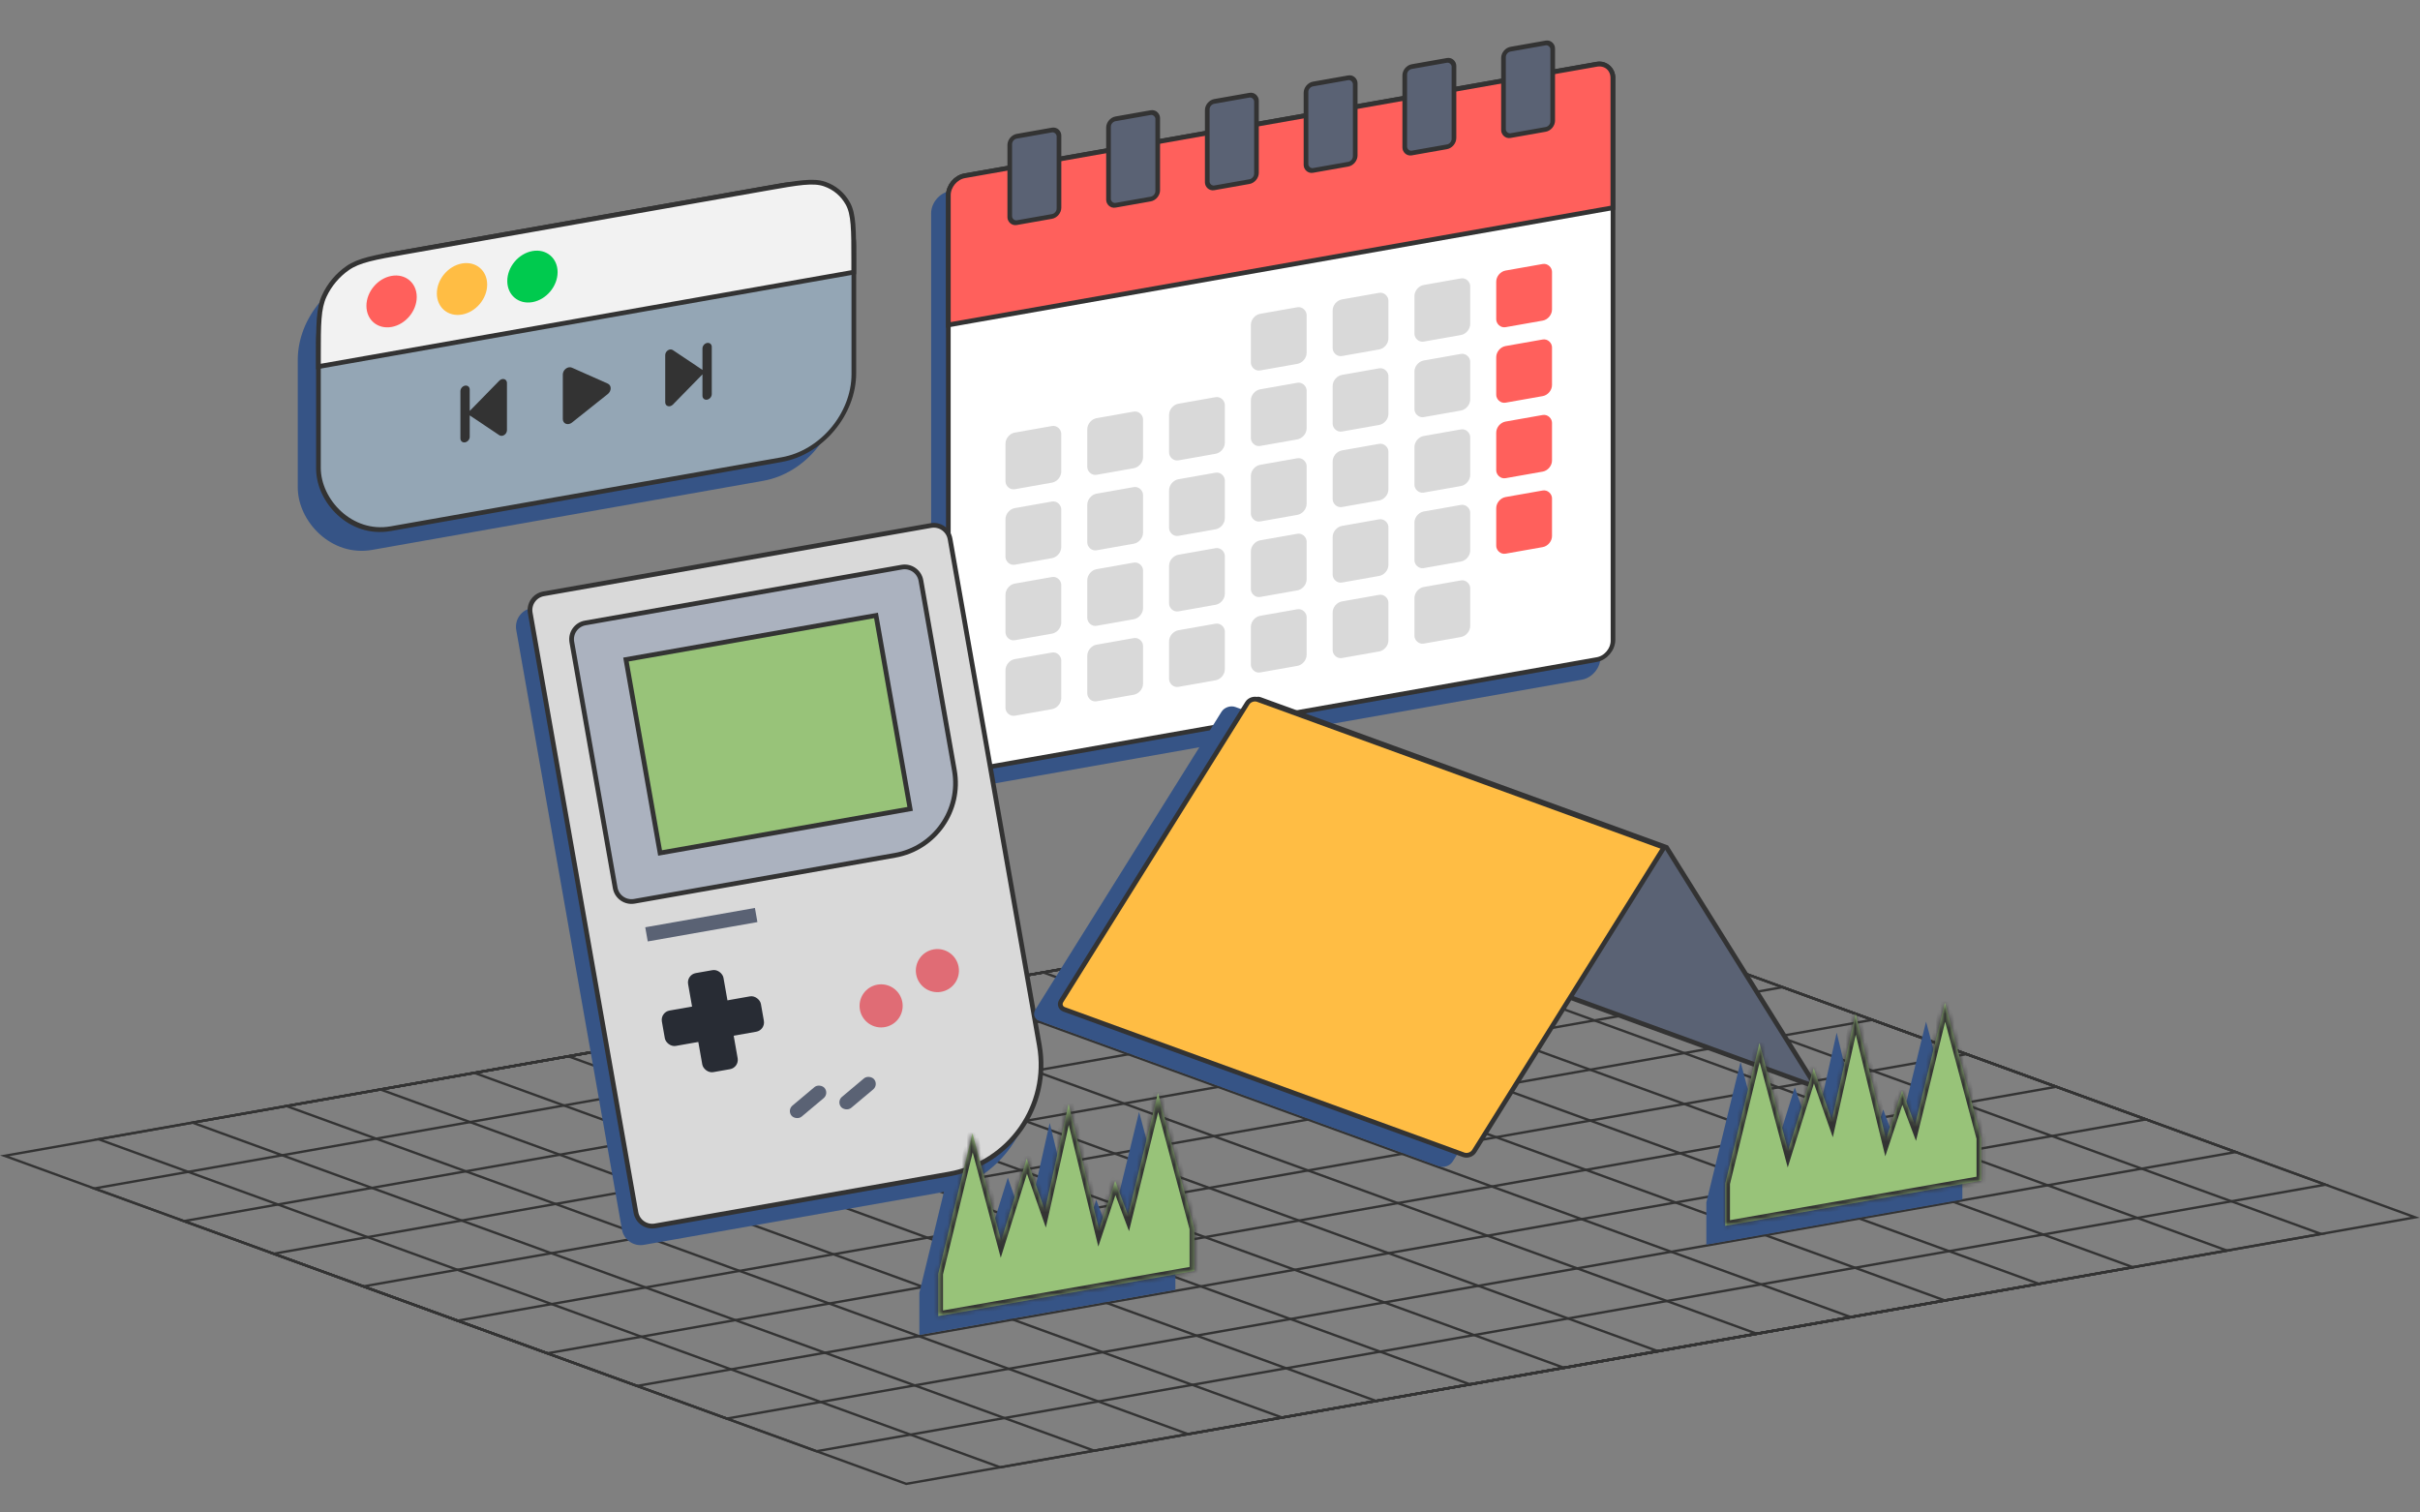 <svg width="512" height="320" viewBox="0 0 512 320" fill="none" xmlns="http://www.w3.org/2000/svg">
<rect x="0" y="0" width="512" height="320" fill="#808080" stroke="none"/>
<rect x="0.962" y="0.084" width="324.103" height="202.947" transform="matrix(0.985 -0.174 0.94 0.342 -0.064 244.676)" stroke="#333333"/>
<rect x="0.962" y="0.084" width="324.103" height="162.561" transform="matrix(0.985 -0.174 0.94 0.342 18.911 251.582)" stroke="#333333"/>
<rect x="0.962" y="0.084" width="324.103" height="122.176" transform="matrix(0.985 -0.174 0.94 0.342 37.886 258.489)" stroke="#333333"/>
<rect x="0.962" y="0.084" width="324.103" height="81.79" transform="matrix(0.985 -0.174 0.94 0.342 56.861 265.395)" stroke="#333333"/>
<rect x="0.962" y="0.084" width="324.103" height="41.405" transform="matrix(0.985 -0.174 0.94 0.342 75.843 272.304)" stroke="#333333"/>
<rect x="0.962" y="0.084" width="283.718" height="202.947" transform="matrix(0.985 -0.174 0.94 0.342 19.822 241.17)" stroke="#333333"/>
<rect x="0.962" y="0.084" width="243.332" height="202.947" transform="matrix(0.985 -0.174 0.94 0.342 39.708 237.663)" stroke="#333333"/>
<rect x="0.962" y="0.084" width="202.947" height="202.947" transform="matrix(0.985 -0.174 0.94 0.342 59.594 234.157)" stroke="#333333"/>
<rect x="0.962" y="0.084" width="162.561" height="202.947" transform="matrix(0.985 -0.174 0.94 0.342 79.48 230.651)" stroke="#333333"/>
<rect x="0.962" y="0.084" width="122.176" height="202.947" transform="matrix(0.985 -0.174 0.94 0.342 99.366 227.144)" stroke="#333333"/>
<rect x="0.962" y="0.084" width="81.79" height="202.947" transform="matrix(0.985 -0.174 0.94 0.342 119.252 223.637)" stroke="#333333"/>
<rect x="0.962" y="0.084" width="41.405" height="202.947" transform="matrix(0.985 -0.174 0.94 0.342 139.138 220.131)" stroke="#333333"/>
<line y1="-0.5" x2="203.947" y2="-0.5" transform="matrix(0.94 0.342 -0.985 0.174 159.088 216.402)" stroke="#333333"/>
<line y1="-0.5" x2="325.103" y2="-0.5" transform="matrix(0.985 -0.174 0.94 0.342 96.779 279.678)" stroke="#333333"/>
<rect width="143.766" height="126.993" rx="4" transform="matrix(0.985 -0.174 0 1 197 41.133)" fill="#365486"/>
<rect x="0.492" y="0.413" width="142.766" height="125.993" rx="3.5" transform="matrix(0.985 -0.174 0 1 200.154 37.468)" fill="white" stroke="#333333"/>
<path d="M200.639 41.296C200.639 39.363 202.182 37.524 204.086 37.188L337.789 13.613C339.693 13.277 341.236 14.572 341.236 16.505V43.953L200.639 68.744V41.296Z" fill="#FF605C" stroke="#333333"/>
<rect width="11.98" height="11.98" rx="2" transform="matrix(0.985 -0.174 0 1 212.731 91.872)" fill="#D9D9D9"/>
<rect width="11.98" height="11.98" rx="2" transform="matrix(0.985 -0.174 0 1 230.036 88.82)" fill="#D9D9D9"/>
<rect width="11.98" height="11.98" rx="2" transform="matrix(0.985 -0.174 0 1 247.341 85.769)" fill="#D9D9D9"/>
<rect width="11.98" height="11.98" rx="2" transform="matrix(0.985 -0.174 0 1 264.645 82.718)" fill="#D9D9D9"/>
<rect width="11.98" height="11.98" rx="2" transform="matrix(0.985 -0.174 0 1 281.949 79.667)" fill="#D9D9D9"/>
<rect width="11.98" height="11.98" rx="2" transform="matrix(0.985 -0.174 0 1 299.254 76.615)" fill="#D9D9D9"/>
<rect width="11.98" height="11.98" rx="2" transform="matrix(0.985 -0.174 0 1 281.949 63.693)" fill="#D9D9D9"/>
<rect width="11.98" height="11.98" rx="2" transform="matrix(0.985 -0.174 0 1 299.254 60.641)" fill="#D9D9D9"/>
<rect width="11.98" height="11.98" rx="2" transform="matrix(0.985 -0.174 0 1 316.558 57.59)" fill="#FF605C"/>
<rect width="11.98" height="11.98" rx="2" transform="matrix(0.985 -0.174 0 1 316.558 73.564)" fill="#FF605C"/>
<rect width="11.98" height="11.98" rx="2" transform="matrix(0.985 -0.174 0 1 212.731 107.846)" fill="#D9D9D9"/>
<rect width="11.98" height="11.98" rx="2" transform="matrix(0.985 -0.174 0 1 230.036 104.794)" fill="#D9D9D9"/>
<rect width="11.98" height="11.98" rx="2" transform="matrix(0.985 -0.174 0 1 247.341 101.743)" fill="#D9D9D9"/>
<rect width="11.98" height="11.98" rx="2" transform="matrix(0.985 -0.174 0 1 264.645 98.692)" fill="#D9D9D9"/>
<rect width="11.98" height="11.98" rx="2" transform="matrix(0.985 -0.174 0 1 281.949 95.641)" fill="#D9D9D9"/>
<rect width="11.98" height="11.98" rx="2" transform="matrix(0.985 -0.174 0 1 299.254 92.589)" fill="#D9D9D9"/>
<rect width="11.98" height="11.98" rx="2" transform="matrix(0.985 -0.174 0 1 316.558 89.538)" fill="#FF605C"/>
<rect width="11.98" height="11.98" rx="2" transform="matrix(0.985 -0.174 0 1 212.731 123.82)" fill="#D9D9D9"/>
<rect width="11.98" height="11.98" rx="2" transform="matrix(0.985 -0.174 0 1 230.036 120.768)" fill="#D9D9D9"/>
<rect width="11.98" height="11.98" rx="2" transform="matrix(0.985 -0.174 0 1 247.341 117.717)" fill="#D9D9D9"/>
<rect width="11.98" height="11.98" rx="2" transform="matrix(0.985 -0.174 0 1 264.645 114.666)" fill="#D9D9D9"/>
<rect width="11.98" height="11.98" rx="2" transform="matrix(0.985 -0.174 0 1 281.949 111.615)" fill="#D9D9D9"/>
<rect width="11.98" height="11.98" rx="2" transform="matrix(0.985 -0.174 0 1 299.254 108.563)" fill="#D9D9D9"/>
<rect width="11.98" height="11.98" rx="2" transform="matrix(0.985 -0.174 0 1 316.558 105.512)" fill="#FF605C"/>
<rect width="11.98" height="11.98" rx="2" transform="matrix(0.985 -0.174 0 1 212.731 139.794)" fill="#D9D9D9"/>
<rect width="11.98" height="11.98" rx="2" transform="matrix(0.985 -0.174 0 1 230.036 136.742)" fill="#D9D9D9"/>
<rect width="11.98" height="11.98" rx="2" transform="matrix(0.985 -0.174 0 1 247.341 133.691)" fill="#D9D9D9"/>
<rect width="11.98" height="11.98" rx="2" transform="matrix(0.985 -0.174 0 1 264.645 130.64)" fill="#D9D9D9"/>
<rect width="11.98" height="11.98" rx="2" transform="matrix(0.985 -0.174 0 1 281.949 127.589)" fill="#D9D9D9"/>
<rect width="11.98" height="11.98" rx="2" transform="matrix(0.985 -0.174 0 1 299.254 124.537)" fill="#D9D9D9"/>
<rect width="11.98" height="11.98" rx="2" transform="matrix(0.985 -0.174 0 1 264.645 66.744)" fill="#D9D9D9"/>
<rect x="0.492" y="0.413" width="10.571" height="18.285" rx="1.5" transform="matrix(0.985 -0.174 0 1 213.151 28.759)" fill="#5A6274" stroke="#333333"/>
<rect x="0.492" y="0.413" width="10.571" height="18.285" rx="1.5" transform="matrix(0.985 -0.174 0 1 234.043 25.075)" fill="#5A6274" stroke="#333333"/>
<rect x="0.492" y="0.413" width="10.571" height="18.285" rx="1.5" transform="matrix(0.985 -0.174 0 1 254.935 21.391)" fill="#5A6274" stroke="#333333"/>
<rect x="0.492" y="0.413" width="10.571" height="18.285" rx="1.5" transform="matrix(0.985 -0.174 0 1 275.826 17.707)" fill="#5A6274" stroke="#333333"/>
<rect x="0.492" y="0.413" width="10.571" height="18.285" rx="1.5" transform="matrix(0.985 -0.174 0 1 296.718 14.024)" fill="#5A6274" stroke="#333333"/>
<rect x="0.492" y="0.413" width="10.571" height="18.285" rx="1.5" transform="matrix(0.985 -0.174 0 1 317.61 10.34)" fill="#5A6274" stroke="#333333"/>
<rect width="116" height="59" rx="16" transform="matrix(0.985 -0.174 0 1 63 60.122)" fill="#365486"/>
<rect x="0.492" y="0.413" width="115" height="58" rx="15.5" transform="matrix(0.985 -0.174 0 1 66.888 56.229)" fill="#94A6B5" stroke="#333333"/>
<path d="M67.373 75.256C67.373 71.888 67.373 69.391 67.532 67.388C67.691 65.389 68.004 63.925 68.607 62.618C69.693 60.263 71.425 58.198 73.556 56.719C74.74 55.899 76.127 55.336 78.067 54.833C80.013 54.328 82.471 53.894 85.789 53.309L162.21 39.834C165.527 39.249 167.986 38.816 169.932 38.634C171.872 38.453 173.259 38.527 174.442 38.931C176.573 39.657 178.305 41.111 179.391 43.084C179.994 44.179 180.308 45.532 180.466 47.474C180.625 49.422 180.626 51.918 180.626 55.287V57.587L67.373 77.556V75.256Z" fill="#F2F2F2" stroke="#333333"/>
<circle cx="5.404" cy="5.404" r="5.404" transform="matrix(0.985 -0.174 0 1 92.425 56.683)" fill="#FFBD44"/>
<circle cx="5.404" cy="5.404" r="5.404" transform="matrix(0.985 -0.174 0 1 107.326 54.055)" fill="#00CA4E"/>
<circle cx="5.404" cy="5.404" r="5.404" transform="matrix(0.985 -0.174 0 1 77.524 59.31)" fill="#FF605C"/>
<path d="M142.357 85.605C142.064 85.903 141.655 86.032 141.307 85.928C140.959 85.823 140.741 85.509 140.741 85.121V75.121C140.741 74.734 140.963 74.341 141.307 74.115C141.652 73.889 142.061 73.87 142.357 74.068L148.266 78.026L148.619 78.263V73.732C148.619 73.179 149.06 72.654 149.604 72.558C150.149 72.462 150.589 72.832 150.589 73.385V83.385C150.589 83.938 150.149 84.462 149.604 84.558C149.06 84.654 148.619 84.285 148.619 83.732V79.201L148.266 79.563L142.357 85.605Z" fill="#333333"/>
<path d="M105.642 92.079C105.934 92.274 106.343 92.258 106.691 92.031C107.039 91.804 107.258 91.413 107.258 91.025V81.025C107.258 80.638 107.036 80.324 106.691 80.219C106.347 80.114 105.937 80.239 105.642 80.541L99.733 86.583L99.379 86.946V82.414C99.379 81.861 98.939 81.492 98.394 81.588C97.85 81.684 97.409 82.209 97.409 82.762V92.762C97.409 93.315 97.85 93.684 98.394 93.588C98.939 93.492 99.379 92.968 99.379 92.414V87.883L99.733 88.121L105.642 92.079Z" fill="#333333"/>
<path d="M121.001 77.79C120.61 77.615 120.12 77.693 119.721 77.991C119.323 78.289 119.075 78.761 119.075 79.227V88.654C119.075 89.12 119.323 89.505 119.721 89.662C120.12 89.82 120.61 89.722 121.001 89.412L128.596 83.36C128.973 83.06 129.203 82.605 129.203 82.155C129.203 81.705 128.973 81.333 128.596 81.164L121.001 77.79Z" fill="#333333"/>
<path fill-rule="evenodd" clip-rule="evenodd" d="M240.994 235.25L248.67 263.897L248.676 263.896V272.896L194.511 282.446V273.546L194.5 273.548L194.511 273.503V273.446L194.526 273.444L201.75 243.77L207.806 266.51L213.223 249.147L217.058 260.087L222.086 237.584L228.522 264.118L231.934 253.848L234.665 261.104L240.994 235.25Z" fill="#365486"/>
<path d="M109.223 133.296C108.839 131.121 110.292 129.046 112.467 128.663L194.398 114.216C196.574 113.832 198.648 115.285 199.032 117.461L217.923 224.6C220.225 237.653 211.509 250.101 198.456 252.403L136.221 263.376C134.045 263.76 131.971 262.307 131.587 260.132L109.223 133.296Z" fill="#365486"/>
<path d="M112.181 129.688C111.845 127.785 113.116 125.969 115.02 125.634L196.951 111.187C198.854 110.851 200.67 112.122 201.005 114.026L219.897 221.165C222.15 233.947 213.616 246.135 200.834 248.389L138.6 259.363C136.696 259.698 134.881 258.427 134.545 256.523L112.181 129.688Z" fill="#D9D9D9" stroke="#333333"/>
<path d="M120.985 135.853C120.649 133.949 121.92 132.134 123.824 131.798L190.786 119.991C192.69 119.655 194.505 120.926 194.841 122.83L201.925 163.006C203.411 171.437 197.782 179.476 189.352 180.962L134.207 190.686C132.304 191.022 130.488 189.751 130.153 187.847L120.985 135.853Z" fill="#ABB2BF" stroke="#333333"/>
<rect x="132.438" y="139.539" width="53.717" height="41.557" transform="rotate(-10 132.438 139.539)" fill="#98C379" stroke="#333333"/>
<rect x="136.517" y="196.188" width="23.559" height="3.04" transform="rotate(-10 136.517 196.188)" fill="#5A6274"/>
<rect x="145.233" y="206.227" width="7.6" height="21.279" rx="2" transform="rotate(-10 145.233 206.227)" fill="#282C34"/>
<rect x="139.685" y="214.15" width="21.279" height="7.6" rx="2" transform="rotate(-10 139.685 214.15)" fill="#282C34"/>
<circle cx="186.419" cy="212.816" r="4.56" fill="#E06C75"/>
<circle cx="198.324" cy="205.354" r="4.56" transform="rotate(-10 198.324 205.354)" fill="#E06C75"/>
<rect x="166.492" y="234.888" width="9.119" height="3.04" rx="1.52" transform="rotate(-40 166.492 234.888)" fill="#5A6274"/>
<rect x="176.969" y="233.041" width="9.119" height="3.04" rx="1.52" transform="rotate(-40 176.969 233.041)" fill="#5A6274"/>
<mask id="path-76-inside-1_157_1265" fill="white">
<path fill-rule="evenodd" clip-rule="evenodd" d="M244.994 231.25L252.67 259.897L252.676 259.896V268.896L198.511 278.446V269.546L198.5 269.548L198.511 269.503V269.446L198.526 269.444L205.75 239.77L211.806 262.51L217.223 245.147L221.058 256.087L226.086 233.584L232.522 260.118L235.934 249.848L238.665 257.104L244.994 231.25Z"/>
</mask>
<path fill-rule="evenodd" clip-rule="evenodd" d="M244.994 231.25L252.67 259.897L252.676 259.896V268.896L198.511 278.446V269.546L198.5 269.548L198.511 269.503V269.446L198.526 269.444L205.75 239.77L211.806 262.51L217.223 245.147L221.058 256.087L226.086 233.584L232.522 260.118L235.934 249.848L238.665 257.104L244.994 231.25Z" fill="#98C379"/>
<path d="M252.67 259.897L251.704 260.155L251.944 261.049L252.853 260.88L252.67 259.897ZM244.994 231.25L245.96 230.991L244.023 231.012L244.994 231.25ZM252.676 259.896H253.676V258.692L252.492 258.913L252.676 259.896ZM252.676 268.896L252.849 269.88L253.676 269.735V268.896H252.676ZM198.511 278.446H197.511V279.638L198.685 279.431L198.511 278.446ZM198.511 269.546H199.511V268.355L198.338 268.561L198.511 269.546ZM198.5 269.548L197.529 269.312L197.167 270.799L198.674 270.533L198.5 269.548ZM198.511 269.503L199.483 269.739L199.511 269.623V269.503H198.511ZM198.511 269.446L198.338 268.461L197.511 268.607V269.446H198.511ZM198.526 269.444L198.699 270.428L199.343 270.315L199.497 269.68L198.526 269.444ZM205.75 239.77L206.716 239.513L204.778 239.533L205.75 239.77ZM211.806 262.51L210.839 262.768L211.73 266.111L212.76 262.808L211.806 262.51ZM217.223 245.147L218.166 244.816L217.167 241.966L216.268 244.849L217.223 245.147ZM221.058 256.087L220.114 256.418L221.271 259.719L222.034 256.305L221.058 256.087ZM226.086 233.584L227.058 233.348L225.11 233.366L226.086 233.584ZM232.522 260.118L231.55 260.354L232.372 263.742L233.471 260.433L232.522 260.118ZM235.934 249.848L236.87 249.495L235.875 246.853L234.985 249.532L235.934 249.848ZM238.665 257.104L237.729 257.456L238.867 260.482L239.636 257.342L238.665 257.104ZM253.636 259.638L245.96 230.991L244.028 231.509L251.704 260.155L253.636 259.638ZM252.853 260.88L252.859 260.879L252.492 258.913L252.487 258.914L252.853 260.88ZM251.676 259.896V268.896H253.676V259.896H251.676ZM252.502 267.911L198.338 277.461L198.685 279.431L252.849 269.88L252.502 267.911ZM199.511 278.446V269.546H197.511V278.446H199.511ZM198.674 270.533L198.685 270.531L198.338 268.561L198.327 268.563L198.674 270.533ZM197.54 269.266L197.529 269.312L199.472 269.785L199.483 269.739L197.54 269.266ZM199.511 269.503V269.446H197.511V269.503H199.511ZM198.685 270.431L198.699 270.428L198.352 268.459L198.338 268.461L198.685 270.431ZM204.778 239.533L197.554 269.207L199.497 269.68L206.721 240.006L204.778 239.533ZM212.772 262.253L206.716 239.513L204.783 240.027L210.839 262.768L212.772 262.253ZM216.268 244.849L210.851 262.212L212.76 262.808L218.177 245.445L216.268 244.849ZM222.002 255.757L218.166 244.816L216.279 245.478L220.114 256.418L222.002 255.757ZM225.11 233.366L220.082 255.869L222.034 256.305L227.062 233.802L225.11 233.366ZM233.494 259.882L227.058 233.348L225.114 233.82L231.55 260.354L233.494 259.882ZM234.985 249.532L231.573 259.803L233.471 260.433L236.883 250.163L234.985 249.532ZM239.601 256.752L236.87 249.495L234.998 250.2L237.729 257.456L239.601 256.752ZM244.023 231.012L237.693 256.866L239.636 257.342L245.966 231.488L244.023 231.012Z" fill="#333333" mask="url(#path-76-inside-1_157_1265)"/>
<path d="M258.432 150.596C259.017 149.659 260.333 149.206 261.371 149.584L347.782 181.035L307.35 245.739C306.765 246.676 305.449 247.129 304.411 246.751L219.88 215.984C218.842 215.606 218.475 214.541 219.06 213.604L258.432 150.596Z" fill="#365486"/>
<path d="M266.03 148.767C265.591 148.065 265.866 147.725 266.645 148.008L352.586 179.288L383.468 228.709C383.907 229.412 383.631 229.752 382.853 229.468L298.321 198.701C297.543 198.418 296.556 197.619 296.117 196.916L266.03 148.767Z" fill="#5A6274" stroke="#333333"/>
<path d="M263.901 148.767C264.34 148.065 265.327 147.725 266.106 148.008L352.047 179.288L311.881 243.568C311.442 244.27 310.455 244.61 309.676 244.327L225.145 213.56C224.366 213.277 224.091 212.477 224.53 211.775L263.901 148.767Z" fill="#FFBD44" stroke="#333333"/>
<path fill-rule="evenodd" clip-rule="evenodd" d="M407.494 216.15L415.17 244.797L415.176 244.796V253.796L361.011 263.346V254.446L361 254.448L361.011 254.403V254.346L361.026 254.344L368.25 224.67L374.306 247.41L379.723 230.047L383.558 240.987L388.586 218.484L395.022 245.018L398.434 234.748L401.165 242.004L407.494 216.15Z" fill="#365486"/>
<mask id="path-82-inside-2_157_1265" fill="white">
<path fill-rule="evenodd" clip-rule="evenodd" d="M411.494 212.15L419.17 240.797L419.176 240.796V249.796L365.011 259.346V250.446L365 250.448L365.011 250.403V250.346L365.026 250.344L372.25 220.67L378.306 243.41L383.723 226.047L387.558 236.987L392.586 214.484L399.022 241.018L402.434 230.748L405.165 238.004L411.494 212.15Z"/>
</mask>
<path fill-rule="evenodd" clip-rule="evenodd" d="M411.494 212.15L419.17 240.797L419.176 240.796V249.796L365.011 259.346V250.446L365 250.448L365.011 250.403V250.346L365.026 250.344L372.25 220.67L378.306 243.41L383.723 226.047L387.558 236.987L392.586 214.484L399.022 241.018L402.434 230.748L405.165 238.004L411.494 212.15Z" fill="#98C379"/>
<path d="M419.17 240.797L418.204 241.055L418.444 241.949L419.353 241.78L419.17 240.797ZM411.494 212.15L412.46 211.891L410.523 211.912L411.494 212.15ZM419.176 240.796H420.176V239.592L418.992 239.813L419.176 240.796ZM419.176 249.796L419.349 250.78L420.176 250.635V249.796H419.176ZM365.011 259.346H364.011V260.538L365.185 260.331L365.011 259.346ZM365.011 250.446H366.011V249.255L364.838 249.461L365.011 250.446ZM365 250.448L364.029 250.212L363.667 251.699L365.174 251.433L365 250.448ZM365.011 250.403L365.983 250.639L366.011 250.523V250.403H365.011ZM365.011 250.346L364.838 249.361L364.011 249.507V250.346H365.011ZM365.026 250.344L365.199 251.329L365.843 251.215L365.997 250.58L365.026 250.344ZM372.25 220.67L373.216 220.413L371.278 220.433L372.25 220.67ZM378.306 243.41L377.339 243.668L378.23 247.011L379.26 243.708L378.306 243.41ZM383.723 226.047L384.666 225.716L383.667 222.866L382.768 225.749L383.723 226.047ZM387.558 236.987L386.614 237.318L387.771 240.619L388.534 237.206L387.558 236.987ZM392.586 214.484L393.558 214.248L391.61 214.266L392.586 214.484ZM399.022 241.018L398.05 241.254L398.872 244.642L399.971 241.333L399.022 241.018ZM402.434 230.748L403.37 230.395L402.375 227.753L401.485 230.432L402.434 230.748ZM405.165 238.004L404.229 238.356L405.367 241.382L406.136 238.242L405.165 238.004ZM420.136 240.538L412.46 211.891L410.528 212.409L418.204 241.055L420.136 240.538ZM419.353 241.78L419.359 241.779L418.992 239.813L418.987 239.814L419.353 241.78ZM418.176 240.796V249.796H420.176V240.796H418.176ZM419.002 248.811L364.838 258.361L365.185 260.331L419.349 250.78L419.002 248.811ZM366.011 259.346V250.446H364.011V259.346H366.011ZM365.174 251.433L365.185 251.431L364.838 249.461L364.827 249.463L365.174 251.433ZM364.04 250.166L364.029 250.212L365.972 250.685L365.983 250.639L364.04 250.166ZM366.011 250.403V250.346H364.011V250.403H366.011ZM365.185 251.331L365.199 251.329L364.852 249.359L364.838 249.361L365.185 251.331ZM371.278 220.433L364.054 250.107L365.997 250.58L373.221 220.906L371.278 220.433ZM379.272 243.153L373.216 220.413L371.283 220.927L377.339 243.668L379.272 243.153ZM382.768 225.749L377.351 243.112L379.26 243.708L384.677 226.345L382.768 225.749ZM388.502 236.657L384.666 225.716L382.779 226.378L386.614 237.318L388.502 236.657ZM391.61 214.266L386.582 236.769L388.534 237.206L393.562 214.702L391.61 214.266ZM399.994 240.782L393.558 214.248L391.614 214.72L398.05 241.254L399.994 240.782ZM401.485 230.432L398.073 240.703L399.971 241.333L403.383 231.063L401.485 230.432ZM406.101 237.652L403.37 230.395L401.498 231.1L404.229 238.356L406.101 237.652ZM410.523 211.912L404.193 237.766L406.136 238.242L412.466 212.388L410.523 211.912Z" fill="#333333" mask="url(#path-82-inside-2_157_1265)"/>
</svg>
